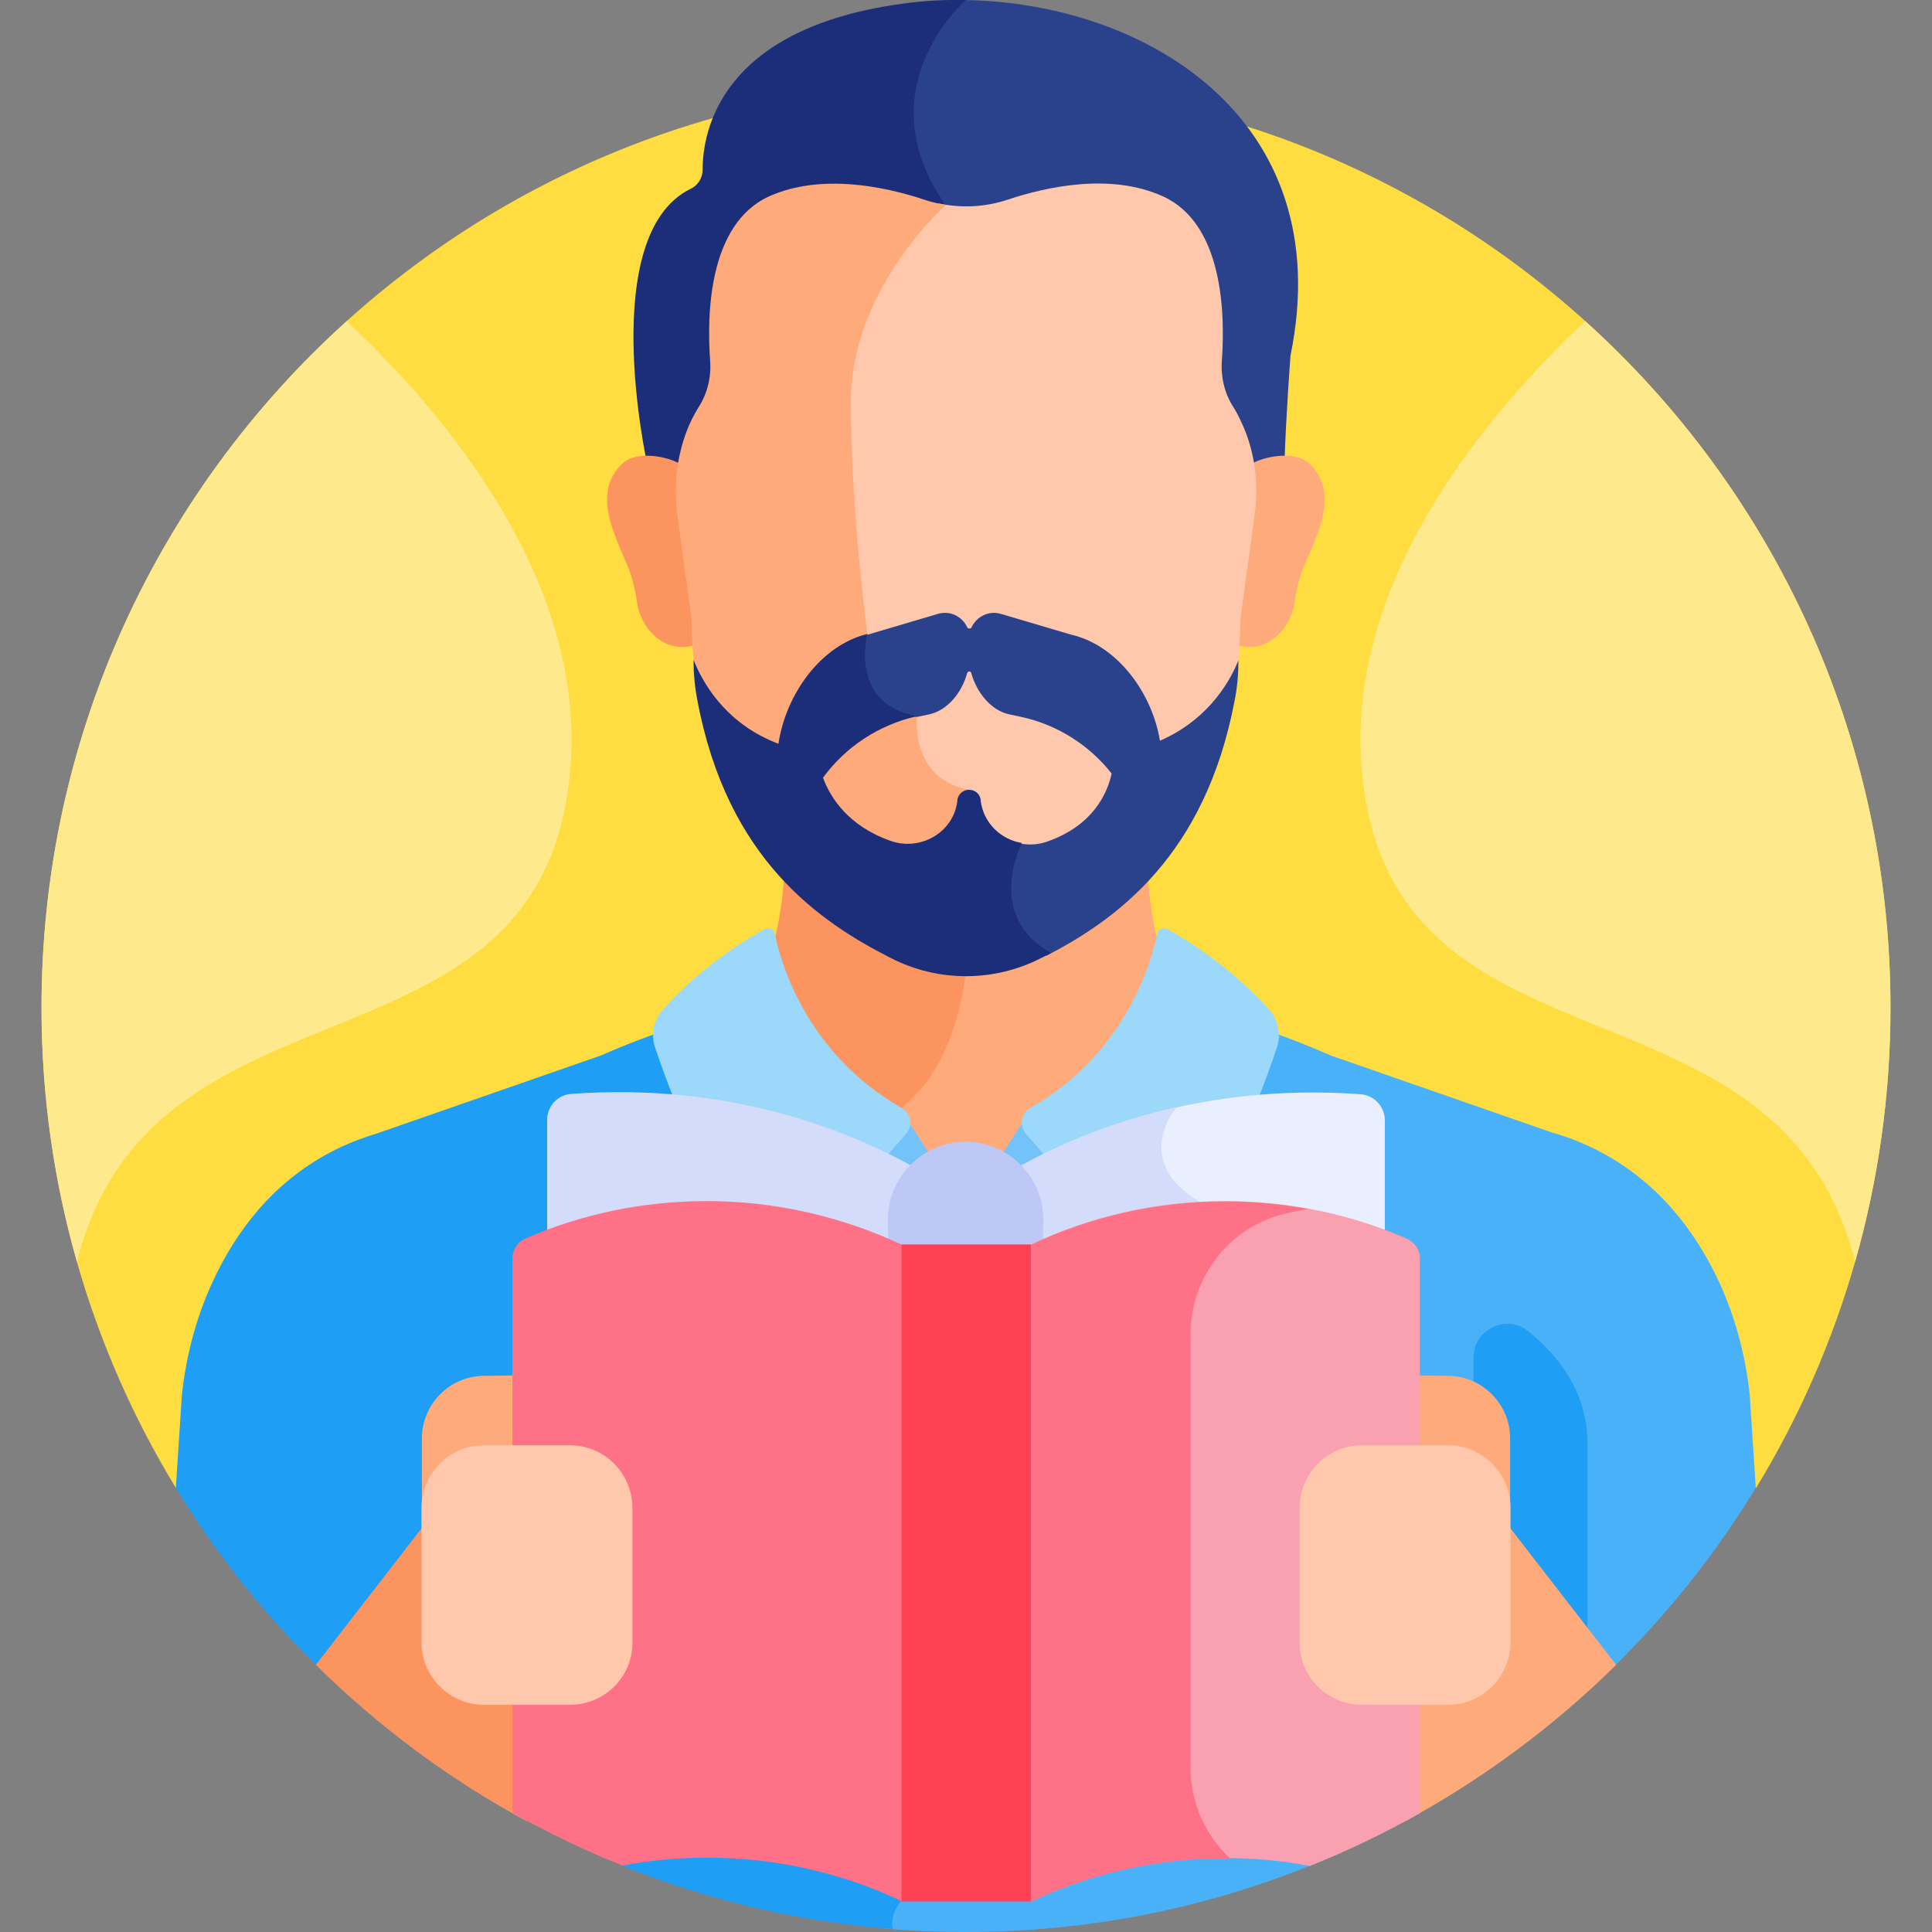<svg id="Layer_1" enable-background="new 0 0 512 512" height="512" viewBox="0 0 512 512" width="512" xmlns="http://www.w3.org/2000/svg"><rect x="0" y="0" width="512" height="512" fill="#808080" stroke="none"/><g><path d="m465.4 394.3c22.6-37.1 35.6-80.7 35.6-127.3 0-135.3-109.7-245-245-245s-245 109.7-245 245c0 46.6 13 90.2 35.6 127.3z" fill="#ffdd40"/><path d="m463.7 369.7c-1.2-11.2-4.2-22.1-9.2-32.2-6.9-13.8-17.3-26.1-32.9-33.5-3.1-1.5-6.5-2.8-10.1-3.8l-58.9-20.5c-7-3.1-14.1-5.8-21.5-8.1-14.3 15.4-30.4 25.1-44.3 32.2-19.2 9.8-42.2 9.9-61.7 0-.4-.2-.8-.4-1.2-.6l8.9 47.7 4 153.1s-2.9 3.3-2.2 7.1c7 .6 14.2.9 21.4.9 32.2 0 62.9-6.2 91-17.5l81.2-53.3c14.2-14 26.7-29.8 37.1-46.9z" fill="#49b1f7"/><path d="m180.8 271.6c-7.3 2.3-14.5 5-21.5 8.1l-58.9 20.5c-3.6 1.1-6.9 2.3-10.1 3.8-15.7 7.4-26.1 19.7-32.9 33.5-5 10.1-8 21-9.2 32.2l-1.6 24.6c10.4 17.1 22.9 32.9 37.1 46.9l81.2 53.3c22.5 9 46.6 14.8 71.7 16.7-.9-3.9 2.1-7.3 2.1-7.3l-4-153.1-8.6-46.6c-.3-.2-.7-.3-1-.5-13.9-7.1-30-16.7-44.3-32.1z" fill="#1e9ef4"/><path d="m405 352.8c-5.8-4.7-14.5-.5-14.5 7v45.7l30.2 33s0-28.8 0-55.9c0-13.9-8-23.6-15.7-29.8z" fill="#1e9ef4"/><path d="m253.7 0s.1 0 0 0c-5.1 5.3-23.4 26.9-5 54.1-.4.4-.9.9-1.6 1.5 6.1 1.5 12.6 1.2 18.6-.8 10.7-3.6 27.6-7.1 41.3-1 16.2 7.3 14.8 29.5 13.9 41.8-.3 4.3.7 8.6 3 12.2 1.4 2.1 2.4 4.4 3.3 6.7 1.1 2.8 1.8 7.5 2.3 10.4 2.5-1.2 7.9-2.5 10.9-2.1.4-12.9 1.6-28.6 1.6-28.6 13-63.4-39.6-94.3-88.3-94.2z" fill="#2a428c"/><path d="m239 1c-48.2 6.6-52.8 33.9-52.8 44 0 2.1-1.2 4.1-3.1 5-25.1 12.2-11.6 72.9-11.6 72.9 2.5.2 7 1.2 9 2.1.5-3 1.3-7.8 2.4-10.6.8-2.2 1.9-4.4 3.2-6.4 2.3-3.6 3.3-7.8 3-12.1-.9-12.3-2.3-34.6 13.9-41.9 13.7-6.2 30.6-2.6 41.3 1 1.5.5 3.1.9 4.6 1.2 1.1-1.1 1.8-1.7 1.8-1.7-21.6-30.6 4.4-53.7 5.3-54.5-5.8-.1-11.5.2-17 1z" fill="#1c2e7a"/><path d="m316.1 267.5c-9.3-9.3-11.7-26.9-12.1-39.2-4.9 5.6-9.9 10.4-14.8 14.2-9.5 7.4-21.2 11.4-33.2 11.4-2.1 0-4.1-.1-6.2-.4l4.2 3.5s-1.6 24.7-17.1 36.7c-.5.4-1 .7-1.5 1v15.8c17.6 5.3 36.8 3.6 53.2-4.8 14.4-7.3 31-17.2 45.8-32.9-5.9-2.2-12-3.9-18.3-5.3z" fill="#ffaa7b"/><path d="m238.9 293.6c15.5-12 17.1-36.7 17.1-36.7l-3.9-3.3c-10.6-.8-20.8-4.7-29.3-11.2-4.9-3.8-10-8.5-14.8-14.2-.4 12.3-2.8 30-12.1 39.2 0 .1 27.5 38.2 43 26.2z" fill="#fc9460"/><path d="m271.8 296.1-11.1 17.5 20.2-5.4z" fill="#73c3f9"/><path d="m240.1 296.1 11.1 17.5-20.1-5.4z" fill="#73c3f9"/><path d="m346.8 122.7c-3.8-3.4-12.2-1.7-15.4.4.7 4.4.7 8.9.1 13.4l-3.8 27.8c0 2.2-.1 4.4-.2 6.6 9.3 2.8 14.9-5.6 15.6-11.3.3-2.5.9-4.9 1.6-7.3 2.6-7.7 11.6-21 2.1-29.6z" fill="#ffaa7b"/><path d="m165.1 122.7c3.8-3.4 12.2-1.7 15.4.4-.7 4.4-.7 8.9-.1 13.4l3.8 27.8c0 2.2.1 4.4.2 6.6-9.3 2.8-14.9-5.6-15.6-11.3-.3-2.5-.9-4.9-1.6-7.3-2.6-7.7-11.5-21-2.1-29.6z" fill="#fc9460"/><path d="m330.1 114.5c-.9-2.2-1.9-4.5-3.3-6.7-2.3-3.6-3.3-7.9-3-12.2.9-12.3.4-36.4-15.7-43.6-13.7-6.2-30.6-2.6-41.3 1-5.9 1.9-12.1 2.2-18.1.9 0 .1.1.1.1.2-4.8 4.5-24.7 25.1-24.7 52.4 0 28.4 3.9 58.7 4.4 61.7-.3 1.6-1.6 10.1 2.8 16.5 2.3 3.4 5.8 5.6 10.3 6.5 0 4.1 1 16.2 13.8 19.3v45.3l-3.1 1c1.2.1 2.5.1 3.7.1 12 0 23.7-4 33.2-11.4 18.2-14.1 39.5-41.3 39.5-81.3l3.8-27.8c1-7.3.3-14.9-2.4-21.9z" fill="#ffc7ab"/><path d="m256.8 209.3c-15.7-2.9-13.8-19.3-13.8-19.3-17.3-2.6-13.1-21.8-13.1-21.8s-4.4-31.8-4.4-61.8 25.2-52.1 25.2-52.1c-1.9-.3-3.7-.7-5.5-1.3-10.7-3.6-27.6-7.1-41.3-1-16.2 7.3-16.6 31.5-15.7 43.7.3 4.2-.7 8.5-3 12.1-1.3 2.1-2.4 4.3-3.2 6.4-2.7 7.1-3.5 14.7-2.5 22.2l3.8 27.8c0 40 21.3 67.2 39.5 81.3 9.5 7.4 21.2 11.4 33.2 11.4h.8z" fill="#ffaa7b"/><path d="m309.3 246.2c-1.1-.6-2.4 0-2.6 1.2-1.6 7.7-8.4 31.8-33.6 46.2-2.5 1.4-3.1 4.7-1.2 6.9l25.5 29.2c5.3 6.1 15 5 18.9-2.1 6.5-12 15.5-30.3 22.1-50 1.2-3.5.3-7.4-2.2-10.2-7.8-8.5-16.9-15.6-26.9-21.2z" fill="#9bd8f9"/><path d="m202.7 246.2c1.1-.6 2.4 0 2.6 1.2 1.6 7.7 8.4 31.8 33.6 46.2 2.5 1.4 3.1 4.7 1.2 6.9l-25.5 29.2c-5.3 6.1-15 5-18.9-2.1-6.5-12-15.5-30.3-22.1-50-1.2-3.5-.3-7.4 2.2-10.2 7.7-8.5 16.8-15.6 26.9-21.2z" fill="#9bd8f9"/><path d="m428.3 441.2-36.4-47-19.6 53.9v34.6c20.6-11.2 39.5-25.2 56-41.5z" fill="#ffaa7b"/><g><path d="m383.6 364.6c9.2 0 16.6 7.5 16.6 16.6v19.2h-1.1c-.1-9.1-7.5-16.5-16.6-16.5h-7.8v-19.4z" fill="#ffaa7b"/></g><path d="m83.7 441.2c16.5 16.3 35.4 30.4 56 41.5v-34.6l-19.6-53.9z" fill="#fc9460"/><g><path d="m128.4 364.6c-9.2 0-16.6 7.5-16.6 16.6v19.2h1.1c.1-9.1 7.5-16.5 16.6-16.5h7.8v-19.4z" fill="#ffaa7b"/></g><path d="m274.6 323.6-.2 7.9c1.4-.4 22.1-11.1 50.3-11.1 14.6 0 28.8 2.6 42.3 7.8v-31.3c0-3.6-2.8-6.6-6.3-6.9-43.1-3.2-75.2 10.4-91.8 19.9 3.6 3.4 5.8 8.3 5.7 13.7z" fill="#e9efff"/><path d="m268.9 309.8c3.6 3.5 5.8 8.3 5.7 13.7l-.2 7.9c1.3-.4 19.9-10 45.8-11-.5-.7-1.3-1.3-2.3-1.9-18.3-10.9-6.2-24.9-6.1-25.1-18.8 4.2-33.4 11-42.9 16.4z" fill="#d3dcfb"/><path d="m187.3 320.3c28.9 0 48.3 10.4 50.3 11.1l-.2-7.9c-.1-5.4 2.1-10.3 5.7-13.7-16.7-9.5-48.7-23.1-91.8-19.9-3.6.3-6.3 3.3-6.3 6.9v31.3c13.4-5.2 27.7-7.8 42.3-7.8z" fill="#d3dcfb"/><path d="m238.8 331.2h34.3l3.3-1.5.1-6.1c.2-11.5-9.1-21-20.6-21-11.5 0-20.8 9.5-20.6 21l.1 6.1c1.2.5 2.3 1 3.4 1.5z" fill="#bec8f7"/><path d="m273.2 503.9h-34.4l-4-174.1h42.4z" fill="#ff4155"/><path d="m372.7 328.2c-14.7-6.4-31-9.9-48-9.9-18.4 0-35.9 4.1-51.5 11.5v174.1c15.6-7.4 33.1-11.5 51.5-11.5 7.6 0 15.1.7 22.4 2.1 10.1-4 19.8-8.7 29.2-14v-146.9c0-2.4-1.4-4.4-3.6-5.4z" fill="#f9a0b1"/><g><path d="m315.5 468.4v-114.8c0-15.2 10.4-28.6 25.2-32 2-.5 4-.9 6.1-1.2-7.2-1.3-14.5-2-22.1-2-18.4 0-35.9 4.1-51.5 11.5v174.1c15.6-7.4 33.1-11.5 51.5-11.5h1.3c-6.4-6-10.5-14.5-10.5-24.1z" fill="#ff7186"/></g><path d="m187.3 318.3c-17.1 0-33.3 3.5-48 9.9-2.1.9-3.5 3-3.5 5.3v146.9c9.4 5.3 19.1 10 29.2 14 7.2-1.4 14.7-2.1 22.4-2.1 18.4 0 35.9 4.1 51.5 11.5v-174c-15.7-7.3-33.2-11.5-51.6-11.5z" fill="#ff7186"/><path d="m361 451.8h22.7c9.2 0 16.6-7.5 16.6-16.6v-35.6c0-9.2-7.5-16.6-16.6-16.6h-22.7c-9.2 0-16.6 7.5-16.6 16.6v35.6c-.1 9.2 7.4 16.6 16.6 16.6z" fill="#ffc7ab"/><path d="m151 451.8h-22.7c-9.2 0-16.6-7.5-16.6-16.6v-35.6c0-9.2 7.5-16.6 16.6-16.6h22.7c9.2 0 16.6 7.5 16.6 16.6v35.6c.1 9.2-7.4 16.6-16.6 16.6z" fill="#ffc7ab"/><path d="m420.1 85.1c-28.7 27-67.9 74.8-58 128 13.7 73.6 110.2 44.2 129.5 121.3 6.1-21.4 9.4-44 9.4-67.3 0-72.3-31.2-137.2-80.9-182z" fill="#ffe98d"/><path d="m91.9 85.1c28.7 27 67.9 74.8 58 128-13.7 73.6-110.2 44.2-129.5 121.3-6.1-21.4-9.4-44-9.4-67.3 0-72.3 31.2-137.2 80.9-182z" fill="#ffe98d"/><path d="m307.4 196.3c-2.1-12.7-11.3-25.3-23.5-28.1l-18.6-5.5c-3.2-1-6.5.7-7.8 3.5-.2.5-1 .5-1.2 0-1.3-2.8-4.5-4.5-7.8-3.5l-18.6 5.5c-.6.4-5.1 19.7 13.1 21.8l3.3-.7c4.9-1.1 8.6-5.8 10-10.9.2-.6 1-.6 1.1 0 1.4 5 5.1 9.8 10 10.9l3.3.7c9.6 2.1 18 7.5 23.9 15-1.2 5.5-5.1 13.8-17 18-2.5.9-5.1 1-7.4.5-2.1 4.1-9.3 20.3 7.1 29.8 18.5-9.6 42.1-26.4 49.9-67.7.7-3.5 1-7 1-10.6-3 7.4-9.3 16.3-20.8 21.3z" fill="#2a428c"/><path d="m206.3 197.1c-12.7-4.8-19.3-14.3-22.5-22.2 0 3.5.3 7.1 1 10.6 7.9 42.4 32.6 58.9 51.3 68.4 12.5 6.4 27.3 6.4 39.8 0 .9-.4 1.7-.9 2.6-1.4-17.7-9.8-7.7-29.1-7.7-29.1-5.5-.9-10.1-5.2-10.9-11.1 0-.1 0-.2 0-.3-.2-1.6-1.5-2.7-3.1-2.7-1.6 0-2.9 1.2-3.1 2.7v.3c-1 8.3-9.8 13.4-17.8 10.5-11-3.9-15.8-11.3-17.8-16.7 6-8.2 14.8-14 24.9-16.3-18.2-3.3-13.1-21.8-13.1-21.8-12.5 3-21.7 16.2-23.6 29.1z" fill="#1c2e7a"/></g></svg>